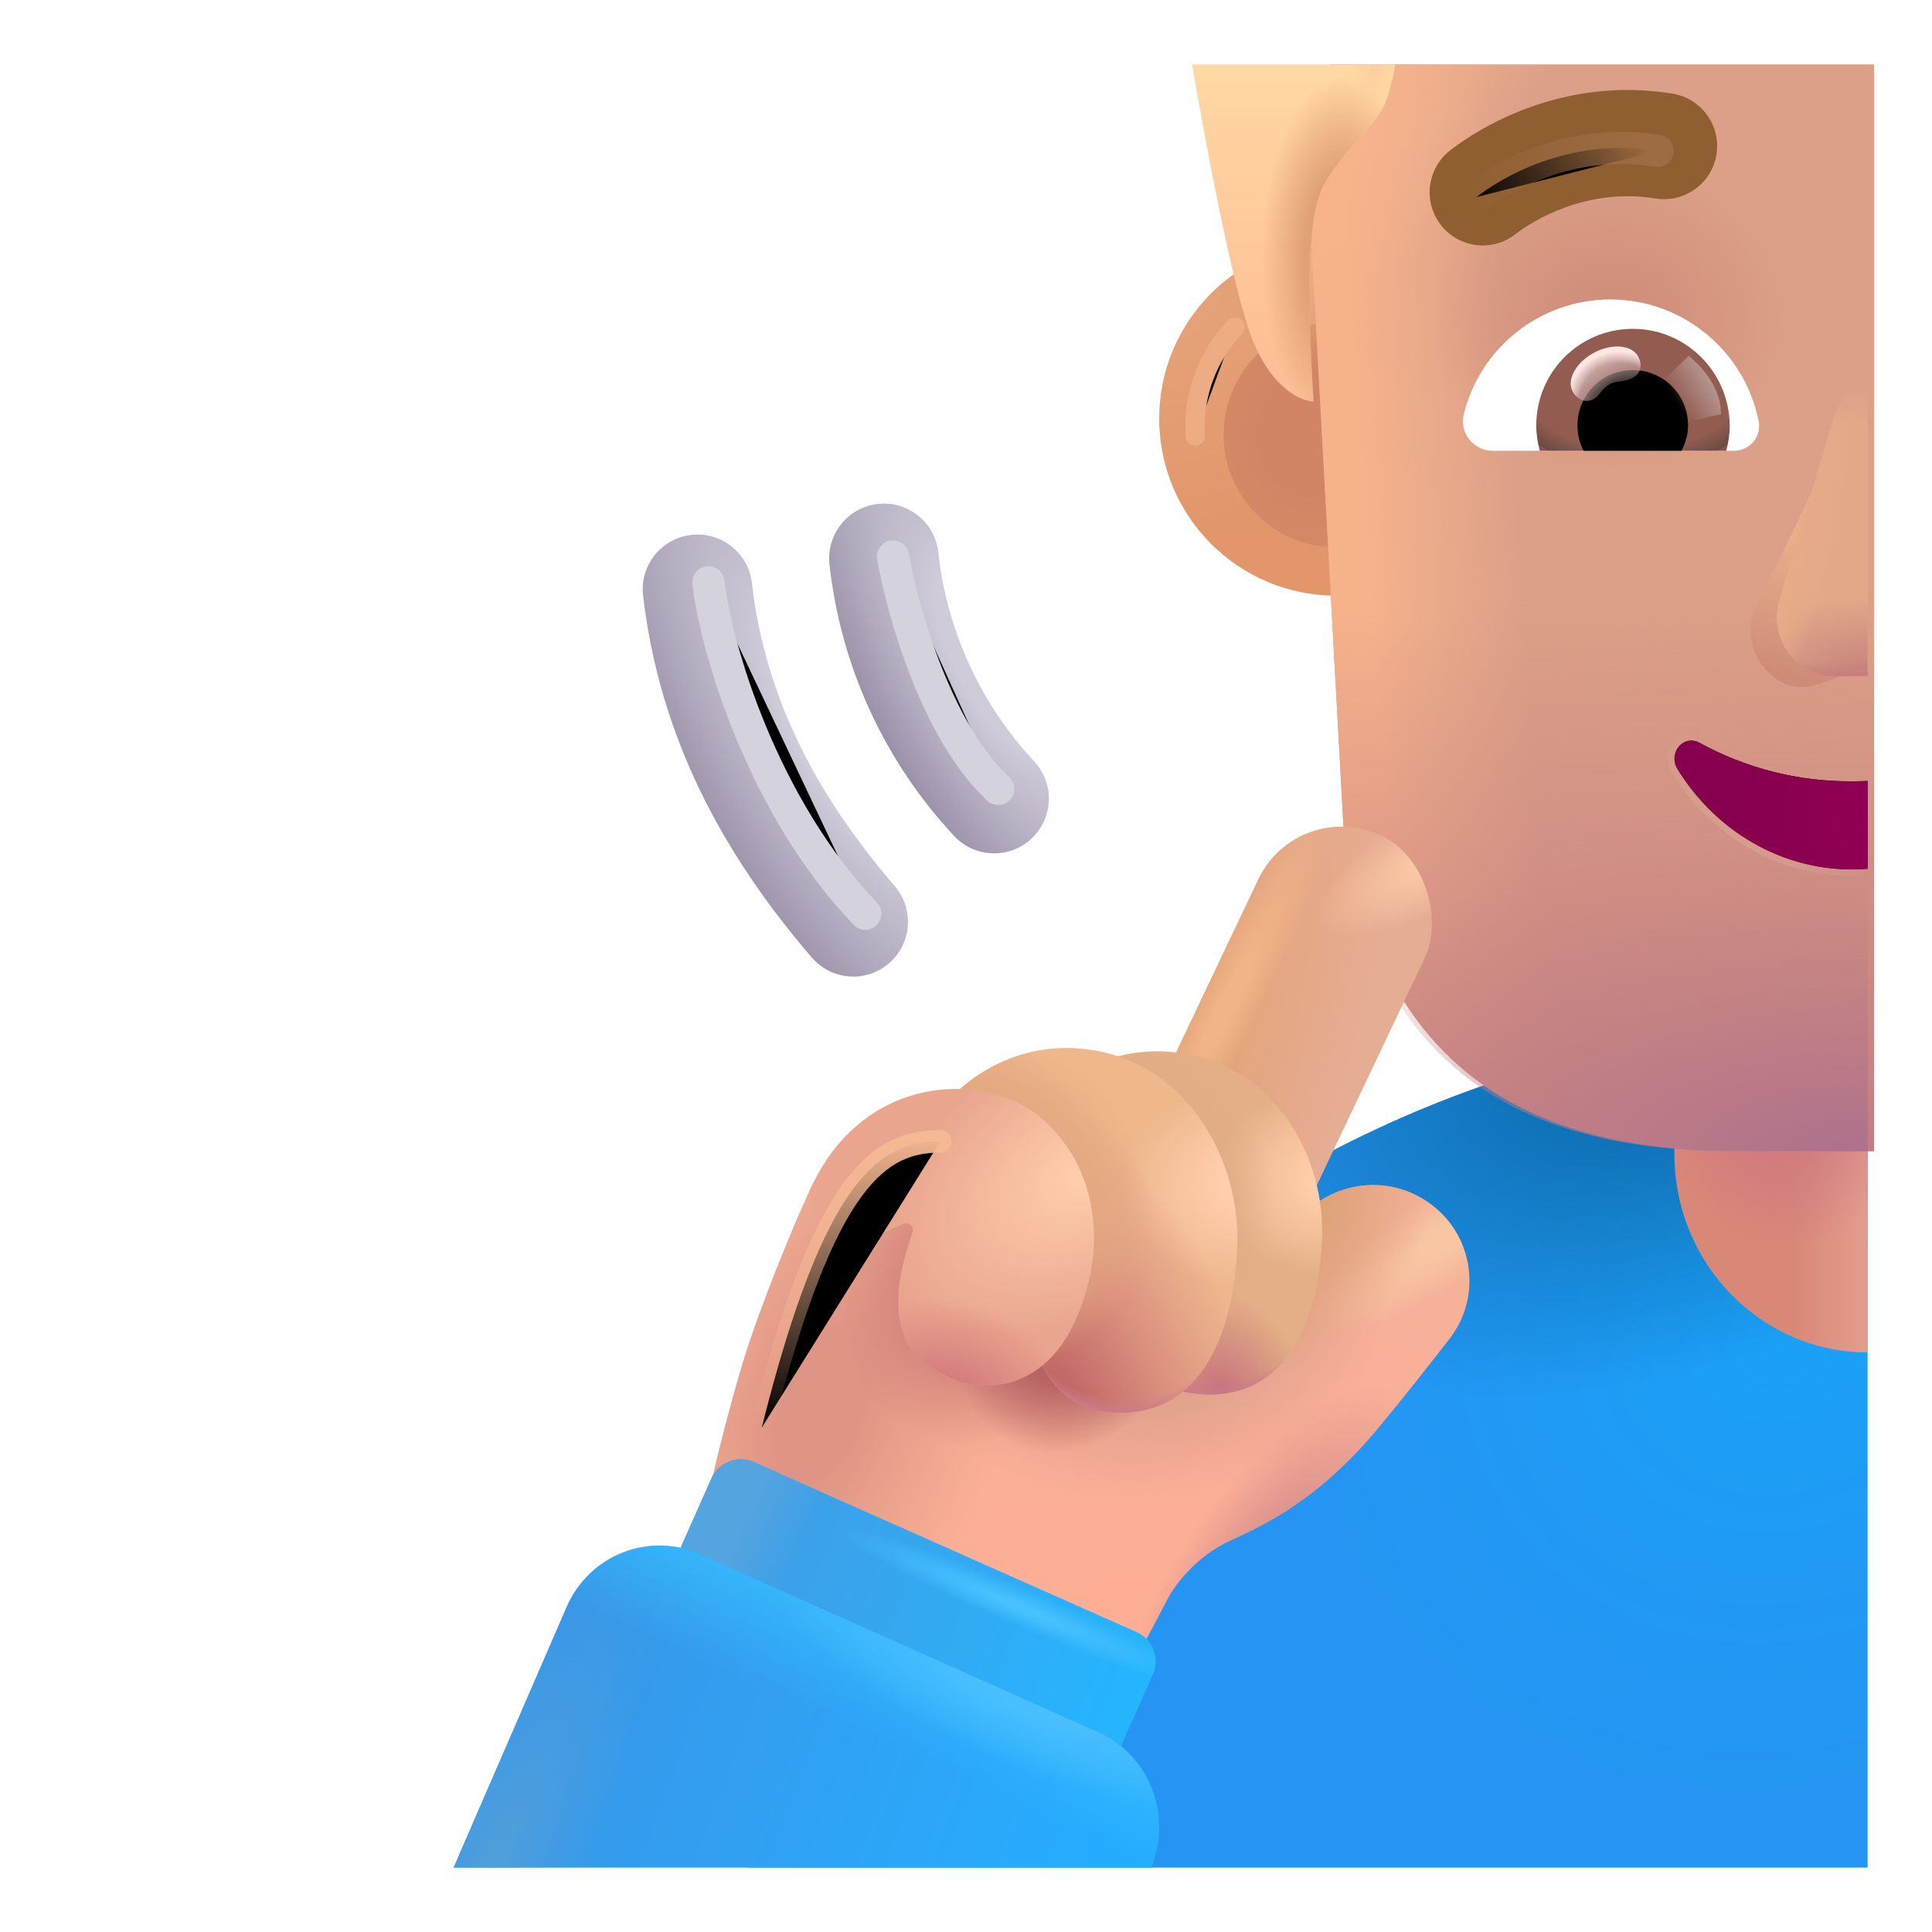 <svg viewBox="1 1 30 30" xmlns="http://www.w3.org/2000/svg">
<path d="M30 16.84L30 30H12.617C13.464 26.999 15.082 24.241 17.344 22.019C20.722 18.701 25.266 16.842 30 16.84Z" fill="url(#paint0_radial_4002_3959)"/>
<path d="M30 16.84L30 30H12.617C13.464 26.999 15.082 24.241 17.344 22.019C20.722 18.701 25.266 16.842 30 16.84Z" fill="url(#paint1_radial_4002_3959)"/>
<path d="M30 12C28.343 12 27 13.38 27 15.081V18.919C27 20.62 28.343 22 30 22V12Z" fill="url(#paint2_linear_4002_3959)"/>
<path d="M30 12C28.343 12 27 13.38 27 15.081V18.919C27 20.62 28.343 22 30 22V12Z" fill="url(#paint3_radial_4002_3959)"/>
<g filter="url(#filter0_i_4002_3959)">
<path d="M21.75 10.5C23.269 10.5 24.5 9.269 24.5 7.75C24.5 6.231 23.269 5 21.75 5C20.231 5 19 6.231 19 7.75C19 9.269 20.231 10.5 21.75 10.5Z" fill="url(#paint4_radial_4002_3959)"/>
</g>
<g filter="url(#filter1_f_4002_3959)">
<path d="M21.75 9.5C22.717 9.5 23.5 8.716 23.5 7.75C23.5 6.784 22.717 6 21.75 6C20.784 6 20 6.784 20 7.75C20 8.716 20.784 9.5 21.75 9.5Z" fill="url(#paint5_radial_4002_3959)"/>
</g>
<g filter="url(#filter2_ii_4002_3959)">
<path fill-rule="evenodd" clip-rule="evenodd" d="M14.533 8.875C15 8.824 15.42 9.162 15.47 9.628C15.603 10.841 16.125 11.979 16.958 12.871C17.278 13.214 17.26 13.752 16.917 14.072C16.574 14.393 16.036 14.374 15.716 14.031C14.632 12.871 13.953 11.391 13.78 9.812C13.73 9.346 14.067 8.926 14.533 8.875Z" fill="url(#paint6_radial_4002_3959)"/>
</g>
<g filter="url(#filter3_ii_4002_3959)">
<path fill-rule="evenodd" clip-rule="evenodd" d="M11.633 9.356C12.099 9.302 12.521 9.636 12.575 10.102C12.781 11.89 13.583 13.401 14.794 14.81C15.1 15.166 15.059 15.703 14.703 16.009C14.347 16.315 13.811 16.274 13.505 15.918C12.137 14.327 11.142 12.51 10.886 10.298C10.832 9.831 11.166 9.41 11.633 9.356Z" fill="url(#paint7_radial_4002_3959)"/>
</g>
<g filter="url(#filter4_i_4002_3959)">
<path d="M30 2H21.657C21.223 2.507 21.157 3.536 21.223 4.027L21.767 13.938C22.408 17.73 24.776 18.876 27.944 18.876H30V2Z" fill="#DCA088"/>
<path d="M30 2H21.657C21.223 2.507 21.157 3.536 21.223 4.027L21.767 13.938C22.408 17.73 24.776 18.876 27.944 18.876H30V2Z" fill="url(#paint8_linear_4002_3959)"/>
<path d="M30 2H21.657C21.223 2.507 21.157 3.536 21.223 4.027L21.767 13.938C22.408 17.73 24.776 18.876 27.944 18.876H30V2Z" fill="url(#paint9_radial_4002_3959)"/>
</g>
<path d="M30 2H21.657C21.223 2.507 21.157 3.536 21.223 4.027L21.767 13.938C22.408 17.73 24.776 18.876 27.944 18.876H30V2Z" fill="url(#paint10_radial_4002_3959)"/>
<path d="M30 2H21.657C21.223 2.507 21.157 3.536 21.223 4.027L21.767 13.938C22.408 17.73 24.776 18.876 27.944 18.876H30V2Z" fill="url(#paint11_radial_4002_3959)"/>
<path d="M30 2H21.657C21.223 2.507 21.157 3.536 21.223 4.027L21.767 13.938C22.408 17.73 24.776 18.876 27.944 18.876H30V2Z" fill="url(#paint12_radial_4002_3959)"/>
<path d="M30 2H21.657C21.223 2.507 21.157 3.536 21.223 4.027L21.767 13.938C22.408 17.73 24.776 18.876 27.944 18.876H30V2Z" fill="url(#paint13_radial_4002_3959)"/>
<path d="M19.141 25.809L18.656 26.731L12 24.231C12.052 23.976 12.222 23.238 12.485 22.325C12.747 21.413 13.328 19.997 13.625 19.372L20.266 21.559L21.002 20.19C21.437 19.382 22.489 19.15 23.223 19.702C23.881 20.198 24.016 21.133 23.511 21.785C23.15 22.251 22.751 22.755 22.406 23.169C21.536 24.213 20.766 24.622 20.11 24.919C19.584 25.156 19.245 25.611 19.141 25.809Z" fill="url(#paint14_radial_4002_3959)"/>
<path d="M19.141 25.809L18.656 26.731L12 24.231C12.052 23.976 12.222 23.238 12.485 22.325C12.747 21.413 13.328 19.997 13.625 19.372L20.266 21.559L21.002 20.19C21.437 19.382 22.489 19.15 23.223 19.702C23.881 20.198 24.016 21.133 23.511 21.785C23.15 22.251 22.751 22.755 22.406 23.169C21.536 24.213 20.766 24.622 20.11 24.919C19.584 25.156 19.245 25.611 19.141 25.809Z" fill="url(#paint15_radial_4002_3959)"/>
<path d="M19.141 25.809L18.656 26.731L12 24.231C12.052 23.976 12.222 23.238 12.485 22.325C12.747 21.413 13.328 19.997 13.625 19.372L20.266 21.559L21.002 20.19C21.437 19.382 22.489 19.15 23.223 19.702C23.881 20.198 24.016 21.133 23.511 21.785C23.15 22.251 22.751 22.755 22.406 23.169C21.536 24.213 20.766 24.622 20.11 24.919C19.584 25.156 19.245 25.611 19.141 25.809Z" fill="url(#paint16_radial_4002_3959)"/>
<path d="M19.141 25.809L18.656 26.731L12 24.231C12.052 23.976 12.222 23.238 12.485 22.325C12.747 21.413 13.328 19.997 13.625 19.372L20.266 21.559L21.002 20.19C21.437 19.382 22.489 19.15 23.223 19.702C23.881 20.198 24.016 21.133 23.511 21.785C23.15 22.251 22.751 22.755 22.406 23.169C21.536 24.213 20.766 24.622 20.11 24.919C19.584 25.156 19.245 25.611 19.141 25.809Z" fill="url(#paint17_radial_4002_3959)"/>
<path d="M19.141 25.809L18.656 26.731L12 24.231C12.052 23.976 12.222 23.238 12.485 22.325C12.747 21.413 13.328 19.997 13.625 19.372L20.266 21.559L21.002 20.19C21.437 19.382 22.489 19.15 23.223 19.702C23.881 20.198 24.016 21.133 23.511 21.785C23.15 22.251 22.751 22.755 22.406 23.169C21.536 24.213 20.766 24.622 20.11 24.919C19.584 25.156 19.245 25.611 19.141 25.809Z" fill="url(#paint18_radial_4002_3959)"/>
<path d="M19.141 25.809L18.656 26.731L12 24.231C12.052 23.976 12.222 23.238 12.485 22.325C12.747 21.413 13.328 19.997 13.625 19.372L20.266 21.559L21.002 20.19C21.437 19.382 22.489 19.15 23.223 19.702C23.881 20.198 24.016 21.133 23.511 21.785C23.15 22.251 22.751 22.755 22.406 23.169C21.536 24.213 20.766 24.622 20.11 24.919C19.584 25.156 19.245 25.611 19.141 25.809Z" fill="url(#paint19_radial_4002_3959)"/>
<path d="M19.141 25.809L18.656 26.731L12 24.231C12.052 23.976 12.222 23.238 12.485 22.325C12.747 21.413 13.328 19.997 13.625 19.372L20.266 21.559L21.002 20.19C21.437 19.382 22.489 19.15 23.223 19.702C23.881 20.198 24.016 21.133 23.511 21.785C23.15 22.251 22.751 22.755 22.406 23.169C21.536 24.213 20.766 24.622 20.11 24.919C19.584 25.156 19.245 25.611 19.141 25.809Z" fill="url(#paint20_radial_4002_3959)"/>
<path d="M19.141 25.809L18.656 26.731L12 24.231C12.052 23.976 12.222 23.238 12.485 22.325C12.747 21.413 13.328 19.997 13.625 19.372L20.266 21.559L21.002 20.19C21.437 19.382 22.489 19.15 23.223 19.702C23.881 20.198 24.016 21.133 23.511 21.785C23.15 22.251 22.751 22.755 22.406 23.169C21.536 24.213 20.766 24.622 20.11 24.919C19.584 25.156 19.245 25.611 19.141 25.809Z" fill="url(#paint21_radial_4002_3959)"/>
<rect x="21.153" y="13.361" width="2.859" height="8.147" rx="1.429" transform="rotate(25.409 21.153 13.361)" fill="url(#paint22_radial_4002_3959)"/>
<rect x="21.153" y="13.361" width="2.859" height="8.147" rx="1.429" transform="rotate(25.409 21.153 13.361)" fill="url(#paint23_radial_4002_3959)"/>
<rect x="21.153" y="13.361" width="2.859" height="8.147" rx="1.429" transform="rotate(25.409 21.153 13.361)" fill="url(#paint24_radial_4002_3959)"/>
<path d="M19.382 17.359C18.196 17.165 17.372 17.851 17.086 18.234L18.313 20.255C18.256 20.988 18.407 22.495 19.533 22.637C20.941 22.813 21.468 21.549 21.528 20.255C21.588 18.97 20.805 17.591 19.382 17.359Z" fill="url(#paint25_radial_4002_3959)"/>
<path d="M19.382 17.359C18.196 17.165 17.372 17.851 17.086 18.234L18.313 20.255C18.256 20.988 18.407 22.495 19.533 22.637C20.941 22.813 21.468 21.549 21.528 20.255C21.588 18.97 20.805 17.591 19.382 17.359Z" fill="url(#paint26_radial_4002_3959)"/>
<path d="M19.382 17.359C18.196 17.165 17.372 17.851 17.086 18.234L18.313 20.255C18.256 20.988 18.407 22.495 19.533 22.637C20.941 22.813 21.468 21.549 21.528 20.255C21.588 18.97 20.805 17.591 19.382 17.359Z" fill="url(#paint27_radial_4002_3959)"/>
<path d="M19.382 17.359C18.196 17.165 17.372 17.851 17.086 18.234L18.313 20.255C18.256 20.988 18.407 22.495 19.533 22.637C20.941 22.813 21.468 21.549 21.528 20.255C21.588 18.97 20.805 17.591 19.382 17.359Z" fill="url(#paint28_radial_4002_3959)"/>
<path d="M17.985 17.309C16.753 17.103 15.899 17.833 15.602 18.239L16.875 20.388C16.815 21.166 16.972 22.769 18.141 22.919C19.602 23.106 20.149 21.763 20.211 20.388C20.273 19.022 19.46 17.557 17.985 17.309Z" fill="url(#paint29_radial_4002_3959)"/>
<path d="M17.985 17.309C16.753 17.103 15.899 17.833 15.602 18.239L16.875 20.388C16.815 21.166 16.972 22.769 18.141 22.919C19.602 23.106 20.149 21.763 20.211 20.388C20.273 19.022 19.46 17.557 17.985 17.309Z" fill="url(#paint30_radial_4002_3959)"/>
<path d="M17.985 17.309C16.753 17.103 15.899 17.833 15.602 18.239L16.875 20.388C16.815 21.166 16.972 22.769 18.141 22.919C19.602 23.106 20.149 21.763 20.211 20.388C20.273 19.022 19.46 17.557 17.985 17.309Z" fill="url(#paint31_radial_4002_3959)"/>
<path d="M17.985 17.309C16.753 17.103 15.899 17.833 15.602 18.239L16.875 20.388C16.815 21.166 16.972 22.769 18.141 22.919C19.602 23.106 20.149 21.763 20.211 20.388C20.273 19.022 19.46 17.557 17.985 17.309Z" fill="url(#paint32_radial_4002_3959)"/>
<path d="M17.781 21.305C18.379 19.698 17.576 18.442 16.719 18.083C15.681 17.648 14.219 17.997 13.57 19.497L13.86 20.512L15.034 20.001C15.116 19.965 15.201 20.048 15.171 20.132C14.532 21.921 15.422 22.231 15.813 22.419C16.061 22.538 17.227 22.798 17.781 21.305Z" fill="url(#paint33_radial_4002_3959)"/>
<path d="M17.781 21.305C18.379 19.698 17.576 18.442 16.719 18.083C15.681 17.648 14.219 17.997 13.57 19.497L13.86 20.512L15.034 20.001C15.116 19.965 15.201 20.048 15.171 20.132C14.532 21.921 15.422 22.231 15.813 22.419C16.061 22.538 17.227 22.798 17.781 21.305Z" fill="url(#paint34_radial_4002_3959)"/>
<g filter="url(#filter5_f_4002_3959)">
<path d="M29.775 8C29.664 8.015 29.557 8.058 29.466 8.124C29.348 8.208 29.262 8.327 29.218 8.464L28.223 10.528C28.181 10.665 28.172 10.809 28.197 10.949C28.222 11.089 28.28 11.222 28.367 11.336C28.453 11.45 28.566 11.543 28.695 11.607C29.058 11.787 29.429 11.53 29.775 11.422V8Z" fill="url(#paint35_linear_4002_3959)"/>
</g>
<path d="M30 7.007C29.895 7.022 29.795 7.064 29.709 7.13C29.599 7.215 29.517 7.334 29.477 7.47L28.629 10.322C28.59 10.459 28.581 10.603 28.605 10.743C28.628 10.883 28.683 11.016 28.764 11.13C28.846 11.245 28.951 11.338 29.073 11.402C29.195 11.466 29.33 11.5 29.467 11.5H30V7.007Z" fill="url(#paint36_linear_4002_3959)"/>
<path d="M30 7.007C29.895 7.022 29.795 7.064 29.709 7.13C29.599 7.215 29.517 7.334 29.477 7.47L28.629 10.322C28.59 10.459 28.581 10.603 28.605 10.743C28.628 10.883 28.683 11.016 28.764 11.13C28.846 11.245 28.951 11.338 29.073 11.402C29.195 11.466 29.33 11.5 29.467 11.5H30V7.007Z" fill="url(#paint37_radial_4002_3959)"/>
<path d="M30 7.007C29.895 7.022 29.795 7.064 29.709 7.13C29.599 7.215 29.517 7.334 29.477 7.47L28.629 10.322C28.59 10.459 28.581 10.603 28.605 10.743C28.628 10.883 28.683 11.016 28.764 11.13C28.846 11.245 28.951 11.338 29.073 11.402C29.195 11.466 29.33 11.5 29.467 11.5H30V7.007Z" fill="url(#paint38_radial_4002_3959)"/>
<path d="M30 7.007C29.895 7.022 29.795 7.064 29.709 7.13C29.599 7.215 29.517 7.334 29.477 7.47L28.629 10.322C28.59 10.459 28.581 10.603 28.605 10.743C28.628 10.883 28.683 11.016 28.764 11.13C28.846 11.245 28.951 11.338 29.073 11.402C29.195 11.466 29.33 11.5 29.467 11.5H30V7.007Z" fill="url(#paint39_linear_4002_3959)"/>
<g filter="url(#filter6_f_4002_3959)">
<path d="M30 13.127C29.917 13.131 29.834 13.133 29.75 13.132C28.925 13.138 28.111 12.931 27.378 12.528C27.327 12.502 27.27 12.494 27.214 12.505C27.159 12.516 27.108 12.546 27.07 12.591C27.032 12.635 27.008 12.691 27.002 12.751C26.996 12.811 27.008 12.872 27.036 12.924C27.329 13.407 27.731 13.805 28.205 14.08C28.679 14.356 29.21 14.5 29.75 14.5C29.834 14.5 29.917 14.496 30 14.49V13.127Z" stroke="url(#paint40_linear_4002_3959)" stroke-width="0.2"/>
</g>
<path d="M30 13.127C29.917 13.131 29.834 13.133 29.75 13.132C28.925 13.138 28.111 12.931 27.378 12.528C27.327 12.502 27.27 12.494 27.214 12.505C27.159 12.516 27.108 12.546 27.07 12.591C27.032 12.635 27.008 12.691 27.002 12.751C26.996 12.811 27.008 12.872 27.036 12.924C27.329 13.407 27.731 13.805 28.205 14.08C28.679 14.356 29.21 14.5 29.75 14.5C29.834 14.5 29.917 14.496 30 14.49V13.127Z" fill="url(#paint41_radial_4002_3959)"/>
<path d="M18.647 26.342L12.707 23.703C12.455 23.591 12.159 23.705 12.047 23.957L11.43 25.346C11.318 25.598 11.432 25.894 11.684 26.006L17.625 28.645C17.877 28.757 18.172 28.643 18.284 28.391L18.901 27.002C19.014 26.749 18.9 26.454 18.647 26.342Z" fill="url(#paint42_linear_4002_3959)"/>
<path d="M18.647 26.342L12.707 23.703C12.455 23.591 12.159 23.705 12.047 23.957L11.43 25.346C11.318 25.598 11.432 25.894 11.684 26.006L17.625 28.645C17.877 28.757 18.172 28.643 18.284 28.391L18.901 27.002C19.014 26.749 18.9 26.454 18.647 26.342Z" fill="url(#paint43_radial_4002_3959)"/>
<path d="M18.647 26.342L12.707 23.703C12.455 23.591 12.159 23.705 12.047 23.957L11.43 25.346C11.318 25.598 11.432 25.894 11.684 26.006L17.625 28.645C17.877 28.757 18.172 28.643 18.284 28.391L18.901 27.002C19.014 26.749 18.9 26.454 18.647 26.342Z" fill="url(#paint44_linear_4002_3959)"/>
<path d="M18.874 30H8.043L9.802 25.944C9.972 25.559 10.284 25.258 10.672 25.107C11.059 24.955 11.49 24.965 11.87 25.135L18.074 27.908C18.451 28.083 18.746 28.401 18.894 28.793C19.042 29.183 19.035 29.616 18.874 30Z" fill="url(#paint45_linear_4002_3959)"/>
<path d="M18.874 30H8.043L9.802 25.944C9.972 25.559 10.284 25.258 10.672 25.107C11.059 24.955 11.49 24.965 11.87 25.135L18.074 27.908C18.451 28.083 18.746 28.401 18.894 28.793C19.042 29.183 19.035 29.616 18.874 30Z" fill="url(#paint46_linear_4002_3959)"/>
<path d="M18.874 30H8.043L9.802 25.944C9.972 25.559 10.284 25.258 10.672 25.107C11.059 24.955 11.49 24.965 11.87 25.135L18.074 27.908C18.451 28.083 18.746 28.401 18.894 28.793C19.042 29.183 19.035 29.616 18.874 30Z" fill="url(#paint47_radial_4002_3959)"/>
<path d="M18.874 30H8.043L9.802 25.944C9.972 25.559 10.284 25.258 10.672 25.107C11.059 24.955 11.49 24.965 11.87 25.135L18.074 27.908C18.451 28.083 18.746 28.401 18.894 28.793C19.042 29.183 19.035 29.616 18.874 30Z" fill="url(#paint48_radial_4002_3959)"/>
<path d="M26.006 5.65C24.91 5.65 23.983 6.406 23.731 7.428C23.656 7.721 23.881 8 24.181 8H27.927C28.166 8 28.356 7.782 28.309 7.544C28.098 6.467 27.144 5.65 26.006 5.65Z" fill="white"/>
<path d="M26.354 6.106C25.523 6.106 24.855 6.781 24.855 7.605C24.855 7.741 24.876 7.877 24.91 8H27.805C27.839 7.871 27.859 7.741 27.859 7.605C27.852 6.781 27.185 6.106 26.354 6.106Z" fill="url(#paint49_radial_4002_3959)"/>
<path d="M27.212 7.605C27.212 7.128 26.83 6.747 26.354 6.747C25.877 6.747 25.495 7.128 25.495 7.605C25.495 7.748 25.529 7.884 25.591 8H27.11C27.171 7.884 27.212 7.748 27.212 7.605Z" fill="black"/>
<g filter="url(#filter7_f_4002_3959)">
<path d="M27.723 7.429C27.723 6.945 27.329 6.622 27.223 6.524L26.738 6.993L27.036 7.599L27.723 7.429Z" fill="url(#paint50_linear_4002_3959)"/>
</g>
<g filter="url(#filter8_f_4002_3959)">
<path d="M26.438 6.539C26.523 6.7 26.482 6.895 26.118 6.928C26.012 6.938 25.92 7.003 25.858 7.09C25.703 7.308 25.502 7.233 25.421 7.079C25.323 6.895 25.473 6.626 25.753 6.477C26.035 6.328 26.341 6.356 26.438 6.539Z" fill="url(#paint51_radial_4002_3959)" fill-opacity="0.9"/>
<path d="M26.438 6.539C26.523 6.7 26.482 6.895 26.118 6.928C26.012 6.938 25.92 7.003 25.858 7.09C25.703 7.308 25.502 7.233 25.421 7.079C25.323 6.895 25.473 6.626 25.753 6.477C26.035 6.328 26.341 6.356 26.438 6.539Z" fill="url(#paint52_radial_4002_3959)"/>
</g>
<g filter="url(#filter9_f_4002_3959)">
<path d="M12 10.041C12.12 11.083 12.849 13.531 14.436 15.188" stroke="#D4D2DD" stroke-width="0.5" stroke-linecap="round"/>
</g>
<g filter="url(#filter10_f_4002_3959)">
<path d="M14.867 9.641C15.011 10.471 15.538 12.356 16.5 13.25" stroke="#D4D2DD" stroke-width="0.5" stroke-linecap="round"/>
</g>
<path d="M20.388 6.11C20.092 5.228 19.68 3.003 19.51 2H22.668C22.512 2.779 22.471 2.713 21.979 3.293C21.487 3.873 21.421 4.03 21.355 4.842C21.303 5.492 21.355 6.624 21.397 7.235C21.175 7.227 20.683 6.991 20.388 6.11Z" fill="url(#paint53_linear_4002_3959)"/>
<path d="M20.388 6.11C20.092 5.228 19.68 3.003 19.51 2H22.668C22.512 2.779 22.471 2.713 21.979 3.293C21.487 3.873 21.421 4.03 21.355 4.842C21.303 5.492 21.355 6.624 21.397 7.235C21.175 7.227 20.683 6.991 20.388 6.11Z" fill="url(#paint54_radial_4002_3959)"/>
<path d="M20.388 6.11C20.092 5.228 19.68 3.003 19.51 2H22.668C22.512 2.779 22.471 2.713 21.979 3.293C21.487 3.873 21.421 4.03 21.355 4.842C21.303 5.492 21.355 6.624 21.397 7.235C21.175 7.227 20.683 6.991 20.388 6.11Z" fill="url(#paint55_radial_4002_3959)"/>
<g filter="url(#filter11_i_4002_3959)">
<path fill-rule="evenodd" clip-rule="evenodd" d="M26.606 4.332C25.543 4.159 24.702 4.675 24.432 4.886C24.073 5.167 23.555 5.103 23.274 4.744C22.994 4.385 23.058 3.866 23.417 3.586C23.859 3.24 25.161 2.426 26.871 2.704C27.32 2.777 27.626 3.201 27.553 3.65C27.48 4.1 27.056 4.405 26.606 4.332Z" fill="#8F5F32"/>
</g>
<g filter="url(#filter12_f_4002_3959)">
<path d="M23.925 4.061C24.281 3.782 25.352 3.117 26.738 3.343" stroke="url(#paint56_linear_4002_3959)" stroke-width="0.5" stroke-linecap="round"/>
</g>
<g filter="url(#filter13_f_4002_3959)">
<path d="M15.602 18.723C14.672 18.723 13.803 19.268 12.828 23.169" stroke="url(#paint57_linear_4002_3959)" stroke-width="0.35" stroke-linecap="round"/>
</g>
<g filter="url(#filter14_f_4002_3959)">
<path d="M19.559 7.77C19.521 7.118 19.762 6.515 20.18 6.077" stroke="#EEAC84" stroke-width="0.3" stroke-linecap="round"/>
</g>
<defs>
<filter id="filter0_i_4002_3959" x="19" y="4.75" width="5.5" height="5.75" filterUnits="userSpaceOnUse" color-interpolation-filters="sRGB">
<feFlood flood-opacity="0" result="BackgroundImageFix"/>
<feBlend mode="normal" in="SourceGraphic" in2="BackgroundImageFix" result="shape"/>
<feColorMatrix in="SourceAlpha" type="matrix" values="0 0 0 0 0 0 0 0 0 0 0 0 0 0 0 0 0 0 127 0" result="hardAlpha"/>
<feOffset dy="-0.25"/>
<feGaussianBlur stdDeviation="0.25"/>
<feComposite in2="hardAlpha" operator="arithmetic" k2="-1" k3="1"/>
<feColorMatrix type="matrix" values="0 0 0 0 0.835 0 0 0 0 0.518 0 0 0 0 0.482 0 0 0 1 0"/>
<feBlend mode="normal" in2="shape" result="effect1_innerShadow_4002_3959"/>
</filter>
<filter id="filter1_f_4002_3959" x="19.5" y="5.5" width="4.5" height="4.5" filterUnits="userSpaceOnUse" color-interpolation-filters="sRGB">
<feFlood flood-opacity="0" result="BackgroundImageFix"/>
<feBlend mode="normal" in="SourceGraphic" in2="BackgroundImageFix" result="shape"/>
<feGaussianBlur stdDeviation="0.25" result="effect1_foregroundBlur_4002_3959"/>
</filter>
<filter id="filter2_ii_4002_3959" x="13.675" y="8.77" width="3.711" height="5.581" filterUnits="userSpaceOnUse" color-interpolation-filters="sRGB">
<feFlood flood-opacity="0" result="BackgroundImageFix"/>
<feBlend mode="normal" in="SourceGraphic" in2="BackgroundImageFix" result="shape"/>
<feColorMatrix in="SourceAlpha" type="matrix" values="0 0 0 0 0 0 0 0 0 0 0 0 0 0 0 0 0 0 127 0" result="hardAlpha"/>
<feOffset dx="0.2" dy="-0.1"/>
<feGaussianBlur stdDeviation="0.3"/>
<feComposite in2="hardAlpha" operator="arithmetic" k2="-1" k3="1"/>
<feColorMatrix type="matrix" values="0 0 0 0 0.427 0 0 0 0 0.38 0 0 0 0 0.478 0 0 0 1 0"/>
<feBlend mode="normal" in2="shape" result="effect1_innerShadow_4002_3959"/>
<feColorMatrix in="SourceAlpha" type="matrix" values="0 0 0 0 0 0 0 0 0 0 0 0 0 0 0 0 0 0 127 0" result="hardAlpha"/>
<feOffset dx="-0.1" dy="0.05"/>
<feGaussianBlur stdDeviation="0.15"/>
<feComposite in2="hardAlpha" operator="arithmetic" k2="-1" k3="1"/>
<feColorMatrix type="matrix" values="0 0 0 0 0.678 0 0 0 0 0.678 0 0 0 0 0.694 0 0 0 1 0"/>
<feBlend mode="normal" in2="effect1_innerShadow_4002_3959" result="effect2_innerShadow_4002_3959"/>
</filter>
<filter id="filter3_ii_4002_3959" x="10.78" y="9.25" width="4.419" height="7.014" filterUnits="userSpaceOnUse" color-interpolation-filters="sRGB">
<feFlood flood-opacity="0" result="BackgroundImageFix"/>
<feBlend mode="normal" in="SourceGraphic" in2="BackgroundImageFix" result="shape"/>
<feColorMatrix in="SourceAlpha" type="matrix" values="0 0 0 0 0 0 0 0 0 0 0 0 0 0 0 0 0 0 127 0" result="hardAlpha"/>
<feOffset dx="0.2" dy="-0.1"/>
<feGaussianBlur stdDeviation="0.3"/>
<feComposite in2="hardAlpha" operator="arithmetic" k2="-1" k3="1"/>
<feColorMatrix type="matrix" values="0 0 0 0 0.427 0 0 0 0 0.38 0 0 0 0 0.478 0 0 0 1 0"/>
<feBlend mode="normal" in2="shape" result="effect1_innerShadow_4002_3959"/>
<feColorMatrix in="SourceAlpha" type="matrix" values="0 0 0 0 0 0 0 0 0 0 0 0 0 0 0 0 0 0 127 0" result="hardAlpha"/>
<feOffset dx="-0.1" dy="0.05"/>
<feGaussianBlur stdDeviation="0.15"/>
<feComposite in2="hardAlpha" operator="arithmetic" k2="-1" k3="1"/>
<feColorMatrix type="matrix" values="0 0 0 0 0.678 0 0 0 0 0.678 0 0 0 0 0.694 0 0 0 1 0"/>
<feBlend mode="normal" in2="effect1_innerShadow_4002_3959" result="effect2_innerShadow_4002_3959"/>
</filter>
<filter id="filter4_i_4002_3959" x="21.201" y="2" width="8.899" height="16.876" filterUnits="userSpaceOnUse" color-interpolation-filters="sRGB">
<feFlood flood-opacity="0" result="BackgroundImageFix"/>
<feBlend mode="normal" in="SourceGraphic" in2="BackgroundImageFix" result="shape"/>
<feColorMatrix in="SourceAlpha" type="matrix" values="0 0 0 0 0 0 0 0 0 0 0 0 0 0 0 0 0 0 127 0" result="hardAlpha"/>
<feOffset dx="0.1"/>
<feGaussianBlur stdDeviation="0.125"/>
<feComposite in2="hardAlpha" operator="arithmetic" k2="-1" k3="1"/>
<feColorMatrix type="matrix" values="0 0 0 0 0.902 0 0 0 0 0.643 0 0 0 0 0.522 0 0 0 1 0"/>
<feBlend mode="normal" in2="shape" result="effect1_innerShadow_4002_3959"/>
</filter>
<filter id="filter5_f_4002_3959" x="27.683" y="7.5" width="2.592" height="4.669" filterUnits="userSpaceOnUse" color-interpolation-filters="sRGB">
<feFlood flood-opacity="0" result="BackgroundImageFix"/>
<feBlend mode="normal" in="SourceGraphic" in2="BackgroundImageFix" result="shape"/>
<feGaussianBlur stdDeviation="0.25" result="effect1_foregroundBlur_4002_3959"/>
</filter>
<filter id="filter6_f_4002_3959" x="26.7" y="12.2" width="3.6" height="2.6" filterUnits="userSpaceOnUse" color-interpolation-filters="sRGB">
<feFlood flood-opacity="0" result="BackgroundImageFix"/>
<feBlend mode="normal" in="SourceGraphic" in2="BackgroundImageFix" result="shape"/>
<feGaussianBlur stdDeviation="0.1" result="effect1_foregroundBlur_4002_3959"/>
</filter>
<filter id="filter7_f_4002_3959" x="26.538" y="6.324" width="1.385" height="1.475" filterUnits="userSpaceOnUse" color-interpolation-filters="sRGB">
<feFlood flood-opacity="0" result="BackgroundImageFix"/>
<feBlend mode="normal" in="SourceGraphic" in2="BackgroundImageFix" result="shape"/>
<feGaussianBlur stdDeviation="0.1" result="effect1_foregroundBlur_4002_3959"/>
</filter>
<filter id="filter8_f_4002_3959" x="25.291" y="6.281" width="1.285" height="1.044" filterUnits="userSpaceOnUse" color-interpolation-filters="sRGB">
<feFlood flood-opacity="0" result="BackgroundImageFix"/>
<feBlend mode="normal" in="SourceGraphic" in2="BackgroundImageFix" result="shape"/>
<feGaussianBlur stdDeviation="0.05" result="effect1_foregroundBlur_4002_3959"/>
</filter>
<filter id="filter9_f_4002_3959" x="11.25" y="9.291" width="3.936" height="6.647" filterUnits="userSpaceOnUse" color-interpolation-filters="sRGB">
<feFlood flood-opacity="0" result="BackgroundImageFix"/>
<feBlend mode="normal" in="SourceGraphic" in2="BackgroundImageFix" result="shape"/>
<feGaussianBlur stdDeviation="0.25" result="effect1_foregroundBlur_4002_3959"/>
</filter>
<filter id="filter10_f_4002_3959" x="14.117" y="8.891" width="3.133" height="5.109" filterUnits="userSpaceOnUse" color-interpolation-filters="sRGB">
<feFlood flood-opacity="0" result="BackgroundImageFix"/>
<feBlend mode="normal" in="SourceGraphic" in2="BackgroundImageFix" result="shape"/>
<feGaussianBlur stdDeviation="0.25" result="effect1_foregroundBlur_4002_3959"/>
</filter>
<filter id="filter11_i_4002_3959" x="23.099" y="2.397" width="4.564" height="2.664" filterUnits="userSpaceOnUse" color-interpolation-filters="sRGB">
<feFlood flood-opacity="0" result="BackgroundImageFix"/>
<feBlend mode="normal" in="SourceGraphic" in2="BackgroundImageFix" result="shape"/>
<feColorMatrix in="SourceAlpha" type="matrix" values="0 0 0 0 0 0 0 0 0 0 0 0 0 0 0 0 0 0 127 0" result="hardAlpha"/>
<feOffset dx="0.1" dy="-0.25"/>
<feGaussianBlur stdDeviation="0.25"/>
<feComposite in2="hardAlpha" operator="arithmetic" k2="-1" k3="1"/>
<feColorMatrix type="matrix" values="0 0 0 0 0.451 0 0 0 0 0.251 0 0 0 0 0.184 0 0 0 1 0"/>
<feBlend mode="normal" in2="shape" result="effect1_innerShadow_4002_3959"/>
</filter>
<filter id="filter12_f_4002_3959" x="23.175" y="2.547" width="4.314" height="2.264" filterUnits="userSpaceOnUse" color-interpolation-filters="sRGB">
<feFlood flood-opacity="0" result="BackgroundImageFix"/>
<feBlend mode="normal" in="SourceGraphic" in2="BackgroundImageFix" result="shape"/>
<feGaussianBlur stdDeviation="0.25" result="effect1_foregroundBlur_4002_3959"/>
</filter>
<filter id="filter13_f_4002_3959" x="12.153" y="18.048" width="4.124" height="5.795" filterUnits="userSpaceOnUse" color-interpolation-filters="sRGB">
<feFlood flood-opacity="0" result="BackgroundImageFix"/>
<feBlend mode="normal" in="SourceGraphic" in2="BackgroundImageFix" result="shape"/>
<feGaussianBlur stdDeviation="0.25" result="effect1_foregroundBlur_4002_3959"/>
</filter>
<filter id="filter14_f_4002_3959" x="18.955" y="5.477" width="1.824" height="2.893" filterUnits="userSpaceOnUse" color-interpolation-filters="sRGB">
<feFlood flood-opacity="0" result="BackgroundImageFix"/>
<feBlend mode="normal" in="SourceGraphic" in2="BackgroundImageFix" result="shape"/>
<feGaussianBlur stdDeviation="0.225" result="effect1_foregroundBlur_4002_3959"/>
</filter>
<radialGradient id="paint0_radial_4002_3959" cx="0" cy="0" r="1" gradientUnits="userSpaceOnUse" gradientTransform="translate(28.625 21.653) rotate(142.035) scale(10.464 9.67)">
<stop stop-color="#1AA1F7"/>
<stop offset="0.745" stop-color="#2694F2"/>
</radialGradient>
<radialGradient id="paint1_radial_4002_3959" cx="0" cy="0" r="1" gradientUnits="userSpaceOnUse" gradientTransform="translate(26.804 17.304) rotate(160.741) scale(8.219 4.979)">
<stop offset="0.106" stop-color="#0C6BAB"/>
<stop offset="1" stop-color="#0C6BAB" stop-opacity="0"/>
</radialGradient>
<linearGradient id="paint2_linear_4002_3959" x1="30.313" y1="19.309" x2="28.844" y2="19.309" gradientUnits="userSpaceOnUse">
<stop stop-color="#E4A394"/>
<stop offset="1" stop-color="#D98878"/>
</linearGradient>
<radialGradient id="paint3_radial_4002_3959" cx="0" cy="0" r="1" gradientUnits="userSpaceOnUse" gradientTransform="translate(28.67 18.217) rotate(90) scale(2.188 1.96)">
<stop stop-color="#CC7582"/>
<stop offset="1" stop-color="#CC7582" stop-opacity="0"/>
</radialGradient>
<radialGradient id="paint4_radial_4002_3959" cx="0" cy="0" r="1" gradientUnits="userSpaceOnUse" gradientTransform="translate(19.266 5.844) rotate(48.824) scale(5.434 6.324)">
<stop stop-color="#E5A37A"/>
<stop offset="0.691" stop-color="#E29669"/>
</radialGradient>
<radialGradient id="paint5_radial_4002_3959" cx="0" cy="0" r="1" gradientUnits="userSpaceOnUse" gradientTransform="translate(21.286 7.75) rotate(89.363) scale(2.088 1.699)">
<stop offset="0.407" stop-color="#D18564"/>
<stop offset="1" stop-color="#D78A67"/>
</radialGradient>
<radialGradient id="paint6_radial_4002_3959" cx="0" cy="0" r="1" gradientUnits="userSpaceOnUse" gradientTransform="translate(16.313 11.309) rotate(151.783) scale(2.181 6.106)">
<stop offset="0.256" stop-color="#CFCBD9"/>
<stop offset="1" stop-color="#978CA5"/>
</radialGradient>
<radialGradient id="paint7_radial_4002_3959" cx="0" cy="0" r="1" gradientUnits="userSpaceOnUse" gradientTransform="translate(13.944 12.433) rotate(150.678) scale(2.662 7.637)">
<stop offset="0.256" stop-color="#CFCBD9"/>
<stop offset="1" stop-color="#978CA5"/>
</radialGradient>
<linearGradient id="paint8_linear_4002_3959" x1="21.778" y1="9.607" x2="24.514" y2="9.413" gradientUnits="userSpaceOnUse">
<stop offset="0.126" stop-color="#F6B28B"/>
<stop offset="1" stop-color="#F6B28B" stop-opacity="0"/>
</linearGradient>
<radialGradient id="paint9_radial_4002_3959" cx="0" cy="0" r="1" gradientUnits="userSpaceOnUse" gradientTransform="translate(30 18.876) rotate(-90) scale(8.702 32.068)">
<stop stop-color="#C47D80"/>
<stop offset="1" stop-color="#C47D80" stop-opacity="0"/>
</radialGradient>
<radialGradient id="paint10_radial_4002_3959" cx="0" cy="0" r="1" gradientUnits="userSpaceOnUse" gradientTransform="translate(30 19.15) rotate(180) scale(14.143 6.525)">
<stop offset="0.016" stop-color="#AC708E"/>
<stop offset="0.799" stop-color="#C8867E" stop-opacity="0"/>
</radialGradient>
<radialGradient id="paint11_radial_4002_3959" cx="0" cy="0" r="1" gradientUnits="userSpaceOnUse" gradientTransform="translate(21.201 3.883) rotate(-49.492) scale(6.773 2.108)">
<stop offset="0.153" stop-color="#F6B38C"/>
<stop offset="1" stop-color="#F6B38C" stop-opacity="0"/>
</radialGradient>
<radialGradient id="paint12_radial_4002_3959" cx="0" cy="0" r="1" gradientUnits="userSpaceOnUse" gradientTransform="translate(26.036 5.958) rotate(-90) scale(2.534 2.885)">
<stop offset="0.175" stop-color="#D18E7B"/>
<stop offset="1" stop-color="#D18E7B" stop-opacity="0"/>
</radialGradient>
<radialGradient id="paint13_radial_4002_3959" cx="0" cy="0" r="1" gradientUnits="userSpaceOnUse" gradientTransform="translate(20.947 3.045) rotate(-57.627) scale(3.628 0.444)">
<stop offset="0.109" stop-color="#C97D58"/>
<stop offset="1" stop-color="#C97D58" stop-opacity="0"/>
</radialGradient>
<radialGradient id="paint14_radial_4002_3959" cx="0" cy="0" r="1" gradientUnits="userSpaceOnUse" gradientTransform="translate(18.904 26.096) rotate(-82.4) scale(8.401 16.093)">
<stop stop-color="#FEAE95"/>
<stop offset="1" stop-color="#F3B29B"/>
</radialGradient>
<radialGradient id="paint15_radial_4002_3959" cx="0" cy="0" r="1" gradientUnits="userSpaceOnUse" gradientTransform="translate(18.404 20.846) rotate(98.201) scale(3.473 4.13)">
<stop offset="0.429" stop-color="#DB9D89"/>
<stop offset="1" stop-color="#DB9D89" stop-opacity="0"/>
</radialGradient>
<radialGradient id="paint16_radial_4002_3959" cx="0" cy="0" r="1" gradientUnits="userSpaceOnUse" gradientTransform="translate(23.643 20.089) rotate(146.31) scale(2.745 0.736)">
<stop offset="0.247" stop-color="#F8C6A3"/>
<stop offset="1" stop-color="#F8C6A3" stop-opacity="0"/>
</radialGradient>
<radialGradient id="paint17_radial_4002_3959" cx="0" cy="0" r="1" gradientUnits="userSpaceOnUse" gradientTransform="translate(13.748 22.83) rotate(-71.049) scale(5.485 2.88)">
<stop offset="0.218" stop-color="#DE9585"/>
<stop offset="1" stop-color="#E2A084" stop-opacity="0"/>
</radialGradient>
<radialGradient id="paint18_radial_4002_3959" cx="0" cy="0" r="1" gradientUnits="userSpaceOnUse" gradientTransform="translate(16.375 20.794) rotate(118.292) scale(2.773 2.167)">
<stop offset="0.233" stop-color="#CC7473"/>
<stop offset="1" stop-color="#CC7473" stop-opacity="0"/>
</radialGradient>
<radialGradient id="paint19_radial_4002_3959" cx="0" cy="0" r="1" gradientUnits="userSpaceOnUse" gradientTransform="translate(17.779 20.97) rotate(111.181) scale(2.681 1.927)">
<stop offset="0.583" stop-color="#B96464"/>
<stop offset="1" stop-color="#B96464" stop-opacity="0"/>
</radialGradient>
<radialGradient id="paint20_radial_4002_3959" cx="0" cy="0" r="1" gradientUnits="userSpaceOnUse" gradientTransform="translate(20.967 19.718) rotate(29.134) scale(2.182 2.861)">
<stop offset="0.305" stop-color="#DFA37A"/>
<stop offset="1" stop-color="#DFA37A" stop-opacity="0"/>
</radialGradient>
<radialGradient id="paint21_radial_4002_3959" cx="0" cy="0" r="1" gradientUnits="userSpaceOnUse" gradientTransform="translate(20.623 25.687) rotate(-56.915) scale(3.692 1.435)">
<stop offset="0.157" stop-color="#CF888A"/>
<stop offset="1" stop-color="#CF888A" stop-opacity="0"/>
</radialGradient>
<radialGradient id="paint22_radial_4002_3959" cx="0" cy="0" r="1" gradientUnits="userSpaceOnUse" gradientTransform="translate(21.555 17.664) rotate(-7.34) scale(2.317 6.985)">
<stop stop-color="#E4A376"/>
<stop offset="1" stop-color="#E6AD95"/>
</radialGradient>
<radialGradient id="paint23_radial_4002_3959" cx="0" cy="0" r="1" gradientUnits="userSpaceOnUse" gradientTransform="translate(23.617 13.156) rotate(-54.082) scale(2.28 0.78)">
<stop offset="0.201" stop-color="#FBC9A4"/>
<stop offset="1" stop-color="#FBC9A4" stop-opacity="0"/>
</radialGradient>
<radialGradient id="paint24_radial_4002_3959" cx="0" cy="0" r="1" gradientUnits="userSpaceOnUse" gradientTransform="translate(21.558 16.832) rotate(91.156) scale(3.529 0.494)">
<stop offset="0.238" stop-color="#F3B388"/>
<stop offset="1" stop-color="#F3B388" stop-opacity="0"/>
</radialGradient>
<radialGradient id="paint25_radial_4002_3959" cx="0" cy="0" r="1" gradientUnits="userSpaceOnUse" gradientTransform="translate(21.873 19.264) rotate(173.089) scale(2.078 1.543)">
<stop offset="0.262" stop-color="#FECEA9"/>
<stop offset="1" stop-color="#E4AF86"/>
</radialGradient>
<radialGradient id="paint26_radial_4002_3959" cx="0" cy="0" r="1" gradientUnits="userSpaceOnUse" gradientTransform="translate(19.955 22.653) rotate(-24.478) scale(1.353 1.731)">
<stop stop-color="#C6717C"/>
<stop offset="1" stop-color="#C6717C" stop-opacity="0"/>
</radialGradient>
<radialGradient id="paint27_radial_4002_3959" cx="0" cy="0" r="1" gradientUnits="userSpaceOnUse" gradientTransform="translate(19.426 18.824) rotate(76.181) scale(4.228 2.877)">
<stop offset="0.874" stop-color="#C97B88" stop-opacity="0"/>
<stop offset="0.928" stop-color="#C97B88"/>
</radialGradient>
<radialGradient id="paint28_radial_4002_3959" cx="0" cy="0" r="1" gradientUnits="userSpaceOnUse" gradientTransform="translate(18.217 19.545) rotate(-31.891) scale(2.484 2.735)">
<stop offset="0.591" stop-color="#E0AB83"/>
<stop offset="1" stop-color="#E0AB83" stop-opacity="0"/>
</radialGradient>
<radialGradient id="paint29_radial_4002_3959" cx="0" cy="0" r="1" gradientUnits="userSpaceOnUse" gradientTransform="translate(20.569 19.334) rotate(172.923) scale(2.157 1.64)">
<stop offset="0.262" stop-color="#FFCEAC"/>
<stop offset="1" stop-color="#EEB78C"/>
</radialGradient>
<radialGradient id="paint30_radial_4002_3959" cx="0" cy="0" r="1" gradientUnits="userSpaceOnUse" gradientTransform="translate(17.588 22.796) rotate(-27.397) scale(2.958 6.853)">
<stop offset="0.048" stop-color="#C16766"/>
<stop offset="1" stop-color="#D0747D" stop-opacity="0"/>
</radialGradient>
<radialGradient id="paint31_radial_4002_3959" cx="0" cy="0" r="1" gradientUnits="userSpaceOnUse" gradientTransform="translate(18.03 18.867) rotate(76.496) scale(4.487 2.989)">
<stop offset="0.874" stop-color="#CB7C8B" stop-opacity="0"/>
<stop offset="0.928" stop-color="#CB7C8B"/>
</radialGradient>
<radialGradient id="paint32_radial_4002_3959" cx="0" cy="0" r="1" gradientUnits="userSpaceOnUse" gradientTransform="translate(16.371 19.64) rotate(-35.707) scale(2.439 2.634)">
<stop offset="0.53" stop-color="#E4AA7F"/>
<stop offset="1" stop-color="#E4AA7F" stop-opacity="0"/>
</radialGradient>
<radialGradient id="paint33_radial_4002_3959" cx="0" cy="0" r="1" gradientUnits="userSpaceOnUse" gradientTransform="translate(17.988 19.15) rotate(148.225) scale(3.517 2.107)">
<stop offset="0.086" stop-color="#FECDAA"/>
<stop offset="1" stop-color="#EAA58E"/>
</radialGradient>
<radialGradient id="paint34_radial_4002_3959" cx="0" cy="0" r="1" gradientUnits="userSpaceOnUse" gradientTransform="translate(15.779 22.659) rotate(-71.565) scale(1.433 2.139)">
<stop offset="0.095" stop-color="#D2797C"/>
<stop offset="0.987" stop-color="#D2797C" stop-opacity="0"/>
</radialGradient>
<linearGradient id="paint35_linear_4002_3959" x1="27.967" y1="11.339" x2="28.6" y2="8.342" gradientUnits="userSpaceOnUse">
<stop stop-color="#CE8B78"/>
<stop offset="0.675" stop-color="#E9AD89"/>
</linearGradient>
<linearGradient id="paint36_linear_4002_3959" x1="29.296" y1="7.007" x2="29.296" y2="11.5" gradientUnits="userSpaceOnUse">
<stop stop-color="#E2A989" stop-opacity="0"/>
<stop offset="0.141" stop-color="#E2A989"/>
</linearGradient>
<radialGradient id="paint37_radial_4002_3959" cx="0" cy="0" r="1" gradientUnits="userSpaceOnUse" gradientTransform="translate(30.078 11.5) rotate(-90) scale(1.253 2.267)">
<stop offset="0.163" stop-color="#CA877F"/>
<stop offset="1" stop-color="#CA877F" stop-opacity="0"/>
</radialGradient>
<radialGradient id="paint38_radial_4002_3959" cx="0" cy="0" r="1" gradientUnits="userSpaceOnUse" gradientTransform="translate(28.713 10.023) rotate(-73.882) scale(3.067 0.607)">
<stop offset="0.189" stop-color="#E8AB88"/>
<stop offset="1" stop-color="#E8AB88" stop-opacity="0"/>
</radialGradient>
<linearGradient id="paint39_linear_4002_3959" x1="29.686" y1="11.641" x2="29.686" y2="11.25" gradientUnits="userSpaceOnUse">
<stop offset="0.105" stop-color="#C27D74"/>
<stop offset="1" stop-color="#C27D74" stop-opacity="0"/>
</linearGradient>
<linearGradient id="paint40_linear_4002_3959" x1="27.688" y1="14.059" x2="28.373" y2="13.201" gradientUnits="userSpaceOnUse">
<stop stop-color="#D89F8F"/>
<stop offset="1" stop-color="#D89F8F" stop-opacity="0"/>
</linearGradient>
<radialGradient id="paint41_radial_4002_3959" cx="0" cy="0" r="1" gradientUnits="userSpaceOnUse" gradientTransform="translate(30.094 13.794) rotate(180) scale(2.086 2.328)">
<stop stop-color="#920154"/>
<stop offset="1" stop-color="#87004D"/>
</radialGradient>
<linearGradient id="paint42_linear_4002_3959" x1="12.55" y1="25.443" x2="18.664" y2="28.076" gradientUnits="userSpaceOnUse">
<stop stop-color="#3E9FE7"/>
<stop offset="1" stop-color="#24B6FF"/>
</linearGradient>
<radialGradient id="paint43_radial_4002_3959" cx="0" cy="0" r="1" gradientUnits="userSpaceOnUse" gradientTransform="translate(16.814 25.944) rotate(113.199) scale(0.478 4.821)">
<stop offset="0.073" stop-color="#48C2FF"/>
<stop offset="0.629" stop-color="#48C2FF" stop-opacity="0"/>
</radialGradient>
<linearGradient id="paint44_linear_4002_3959" x1="11.641" y1="25.004" x2="13.099" y2="25.709" gradientUnits="userSpaceOnUse">
<stop offset="0.399" stop-color="#54A4DF"/>
<stop offset="1" stop-color="#54A4DF" stop-opacity="0"/>
</linearGradient>
<linearGradient id="paint45_linear_4002_3959" x1="9.313" y1="28.059" x2="17.5" y2="31.153" gradientUnits="userSpaceOnUse">
<stop stop-color="#3897E8"/>
<stop offset="1" stop-color="#27ADFF"/>
</linearGradient>
<linearGradient id="paint46_linear_4002_3959" x1="15.188" y1="26.184" x2="14.438" y2="27.903" gradientUnits="userSpaceOnUse">
<stop stop-color="#35BBFF"/>
<stop offset="1" stop-color="#35BBFF" stop-opacity="0"/>
</linearGradient>
<radialGradient id="paint47_radial_4002_3959" cx="0" cy="0" r="1" gradientUnits="userSpaceOnUse" gradientTransform="translate(16.906 27.247) rotate(113.806) scale(1.161 4.175)">
<stop offset="0.207" stop-color="#4ABFFF"/>
<stop offset="1" stop-color="#4ABFFF" stop-opacity="0"/>
</radialGradient>
<radialGradient id="paint48_radial_4002_3959" cx="0" cy="0" r="1" gradientUnits="userSpaceOnUse" gradientTransform="translate(8.623 30) rotate(-65.601) scale(4.842 1.434)">
<stop stop-color="#509FDA"/>
<stop offset="1" stop-color="#509FDA" stop-opacity="0"/>
</radialGradient>
<radialGradient id="paint49_radial_4002_3959" cx="0" cy="0" r="1" gradientUnits="userSpaceOnUse" gradientTransform="translate(26.357 6.907) rotate(90) scale(1.362 2.167)">
<stop offset="0.802" stop-color="#925C51"/>
<stop offset="1" stop-color="#694B43"/>
<stop offset="1" stop-color="#804D49"/>
<stop offset="1" stop-color="#85534D"/>
</radialGradient>
<linearGradient id="paint50_linear_4002_3959" x1="27.606" y1="6.998" x2="27.079" y2="7.323" gradientUnits="userSpaceOnUse">
<stop stop-color="#B4948D"/>
<stop offset="1" stop-color="#B4948D" stop-opacity="0"/>
</linearGradient>
<radialGradient id="paint51_radial_4002_3959" cx="0" cy="0" r="1" gradientUnits="userSpaceOnUse" gradientTransform="translate(26.113 7.157) rotate(-121.329) scale(0.631 1.15)">
<stop offset="0.208" stop-color="#C7A7A3" stop-opacity="0.25"/>
<stop offset="0.79" stop-color="#C7A7A3"/>
</radialGradient>
<radialGradient id="paint52_radial_4002_3959" cx="0" cy="0" r="1" gradientUnits="userSpaceOnUse" gradientTransform="translate(26.191 7.35) rotate(-118.61) scale(0.942 0.878)">
<stop offset="0.766" stop-color="#FFE6E2" stop-opacity="0"/>
<stop offset="0.966" stop-color="#FFE6E2"/>
</radialGradient>
<linearGradient id="paint53_linear_4002_3959" x1="21.089" y1="2" x2="21.089" y2="7.235" gradientUnits="userSpaceOnUse">
<stop stop-color="#FFD8A2"/>
<stop offset="0.853" stop-color="#FFBF96"/>
</linearGradient>
<radialGradient id="paint54_radial_4002_3959" cx="0" cy="0" r="1" gradientUnits="userSpaceOnUse" gradientTransform="translate(21.842 4.997) rotate(90) scale(2.797 1.254)">
<stop offset="0.464" stop-color="#E1A077"/>
<stop offset="1" stop-color="#E1A077" stop-opacity="0"/>
</radialGradient>
<radialGradient id="paint55_radial_4002_3959" cx="0" cy="0" r="1" gradientUnits="userSpaceOnUse" gradientTransform="translate(22.371 1.953) rotate(105.55) scale(0.682 0.277)">
<stop stop-color="#FECCA2"/>
<stop offset="1" stop-color="#FECCA2" stop-opacity="0"/>
</radialGradient>
<linearGradient id="paint56_linear_4002_3959" x1="26.592" y1="3.2" x2="23.811" y2="4.2" gradientUnits="userSpaceOnUse">
<stop stop-color="#9E6C43"/>
<stop offset="1" stop-color="#9E6C43" stop-opacity="0"/>
</linearGradient>
<linearGradient id="paint57_linear_4002_3959" x1="14.172" y1="18.567" x2="14.172" y2="23.169" gradientUnits="userSpaceOnUse">
<stop stop-color="#F6B993"/>
<stop offset="1" stop-color="#F6B993" stop-opacity="0"/>
</linearGradient>
</defs>
</svg>
